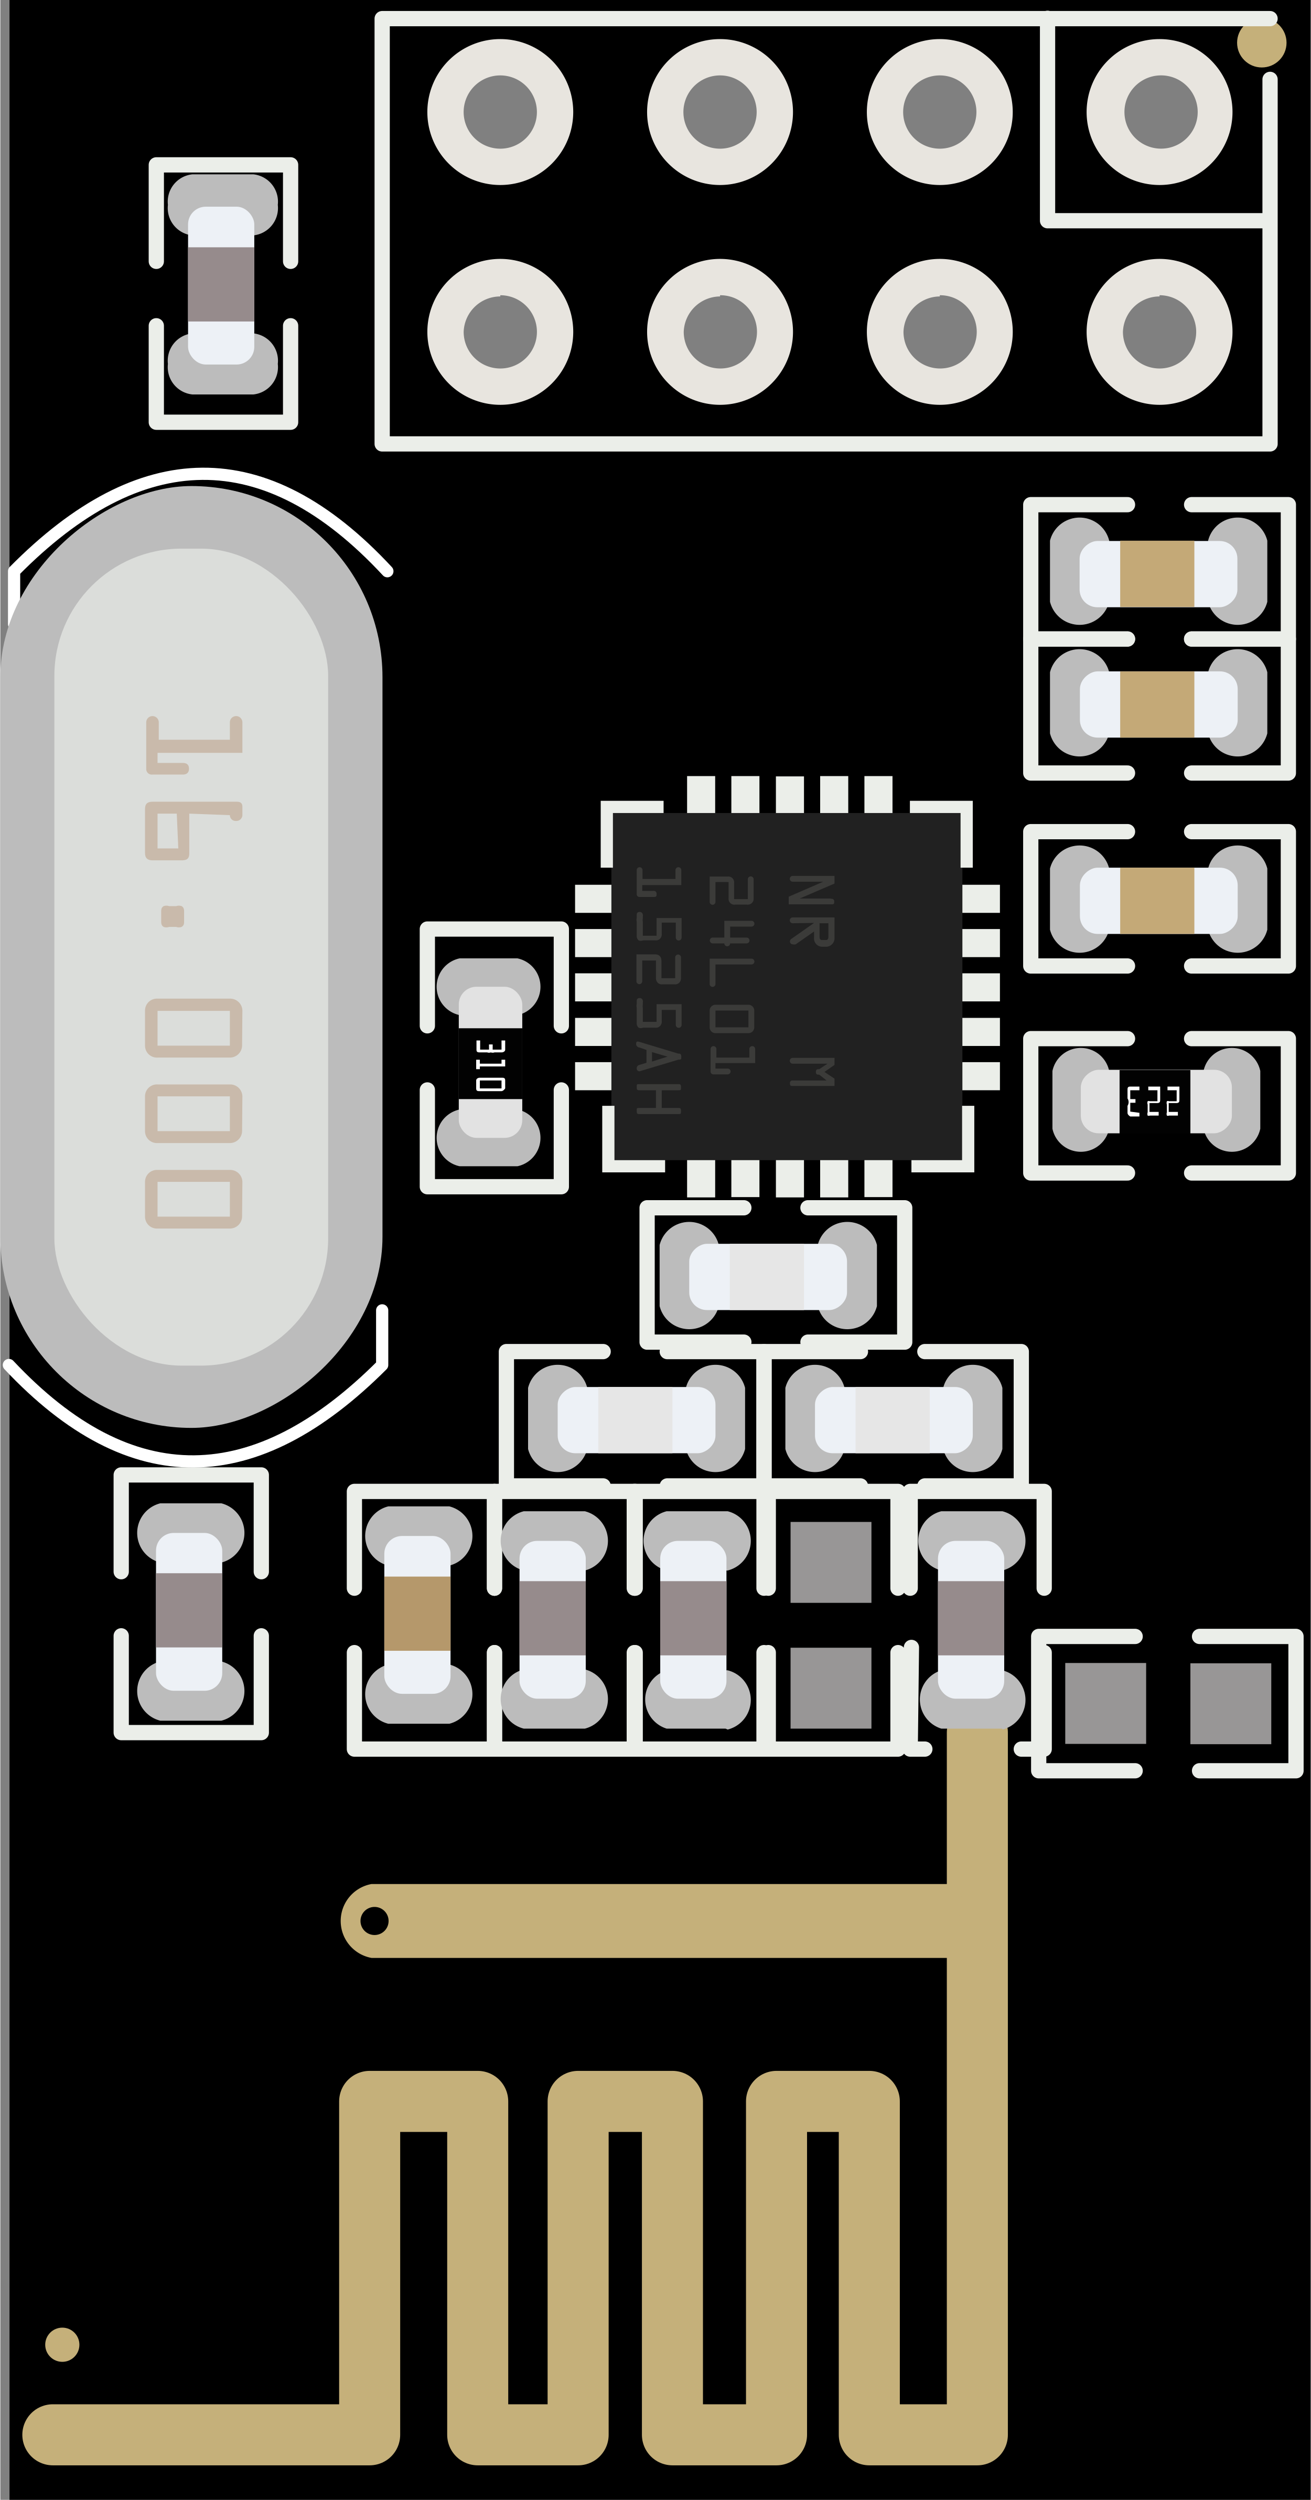 <?xml version="1.0" ?><svg height="28.88mm" viewBox="0 0 42.93 81.88" width="15.15mm" xmlns="http://www.w3.org/2000/svg">
  <rect x="0" y="0" width="42.93" height="81.88" fill="#808080" stroke="none"/>
  <title>NRF24L01 - 2.4G Wireless Transceiver Module</title>
  <g id="BACKGUND">
    <path d="M43.1,82.17V.29H.47V82.17Zm-5-69.5a1.51,1.51,0,1,1,1.51-1.51A1.51,1.51,0,0,1,38.15,12.67ZM38.1,2.45A1.51,1.51,0,1,1,36.59,4,1.51,1.51,0,0,1,38.1,2.45ZM31,12.67a1.51,1.51,0,1,1,1.51-1.51A1.51,1.51,0,0,1,31,12.67ZM30.9,2.45A1.51,1.51,0,1,1,29.39,4,1.51,1.51,0,0,1,30.9,2.45Zm-7.15,0A1.51,1.51,0,1,1,22.24,4,1.51,1.51,0,0,1,23.75,2.45Zm0,7.2a1.51,1.51,0,1,1-1.51,1.51A1.51,1.51,0,0,1,23.75,9.65Zm-7.2-7.2A1.51,1.51,0,1,1,15,4,1.51,1.51,0,0,1,16.55,2.45Zm0,7.2A1.51,1.51,0,1,1,15,11.16,1.51,1.51,0,0,1,16.55,9.65Z" transform="translate(-0.17 -0.29)"/>
  </g>
  <g data-name="BLACK SQUARE" id="BLACK_SQUARE">
    <path d="M.62,20.73V19c4.14-4.19,8.22-4.32,12.23,0" style="fill: none;stroke: #fff;stroke-linecap: round;stroke-linejoin: round;stroke-width: 0.4px" transform="translate(-0.17 -0.29)"/>
    <g>
      <rect height="0.92" style="fill: #ebeee9" transform="translate(39.3 70.79) rotate(180)" width="1.48" x="18.99" y="35.08"/>
      <rect height="0.92" style="fill: #ebeee9" transform="translate(39.3 67.89) rotate(180)" width="1.48" x="18.99" y="33.63"/>
      <rect height="0.92" style="fill: #ebeee9" transform="translate(39.3 64.98) rotate(180)" width="1.48" x="18.99" y="32.18"/>
      <rect height="0.92" style="fill: #ebeee9" transform="translate(39.3 62.07) rotate(180)" width="1.48" x="18.99" y="30.72"/>
      <rect height="0.92" style="fill: #ebeee9" transform="translate(39.3 59.17) rotate(180)" width="1.48" x="18.99" y="29.27"/>
    </g>
    <g>
      <rect height="0.92" style="fill: #ebeee9" transform="translate(55.23 -2.78) rotate(90)" width="1.48" x="28.2" y="26"/>
      <rect height="0.92" style="fill: #ebeee9" transform="translate(53.78 -1.33) rotate(90)" width="1.48" x="26.75" y="26"/>
      <rect height="0.92" style="fill: #ebeee9" transform="translate(52.33 0.13) rotate(90)" width="1.48" x="25.3" y="26"/>
      <rect height="0.92" style="fill: #ebeee9" transform="translate(50.87 1.58) rotate(90)" width="1.48" x="23.84" y="26"/>
      <rect height="0.92" style="fill: #ebeee9" transform="translate(49.42 3.03) rotate(90)" width="1.48" x="22.39" y="26"/>
    </g>
    <g>
      <rect height="0.92" style="fill: #ebeee9" transform="translate(67.54 9.53) rotate(90)" width="1.48" x="28.2" y="38.31"/>
      <rect height="0.92" style="fill: #ebeee9" transform="translate(66.09 10.99) rotate(90)" width="1.48" x="26.75" y="38.31"/>
      <rect height="0.92" style="fill: #ebeee9" transform="translate(64.64 12.44) rotate(90)" width="1.48" x="25.3" y="38.31"/>
      <rect height="0.92" style="fill: #ebeee9" transform="translate(63.18 13.89) rotate(90)" width="1.48" x="23.84" y="38.31"/>
      <rect height="0.92" style="fill: #ebeee9" transform="translate(61.73 15.35) rotate(90)" width="1.48" x="22.39" y="38.31"/>
    </g>
    <g>
      <rect height="0.92" style="fill: #ebeee9" transform="translate(64.18 70.79) rotate(180)" width="1.48" x="31.43" y="35.08"/>
      <rect height="0.92" style="fill: #ebeee9" transform="translate(64.18 67.89) rotate(180)" width="1.48" x="31.43" y="33.63"/>
      <rect height="0.92" style="fill: #ebeee9" transform="translate(64.18 64.98) rotate(180)" width="1.48" x="31.43" y="32.18"/>
      <rect height="0.92" style="fill: #ebeee9" transform="translate(64.18 62.07) rotate(180)" width="1.48" x="31.43" y="30.72"/>
      <rect height="0.92" style="fill: #ebeee9" transform="translate(64.18 59.17) rotate(180)" width="1.48" x="31.43" y="29.27"/>
    </g>
    <rect height="11.37" style="fill: #212121" transform="translate(51.7 64.92) rotate(180)" width="11.5" x="20.18" y="26.92"/>
    <g>
      <g>
        <polyline points="29.85 38.2 31.71 38.2 31.71 36.22" style="fill: none;stroke: #ebeee9;stroke-miterlimit: 10;stroke-width: 0.4px"/>
        <polyline points="21.78 38.2 19.92 38.2 19.92 36.22" style="fill: none;stroke: #ebeee9;stroke-miterlimit: 10;stroke-width: 0.4px"/>
      </g>
      <g>
        <polyline points="21.73 26.43 19.87 26.43 19.87 28.42" style="fill: none;stroke: #ebeee9;stroke-miterlimit: 10;stroke-width: 0.4px"/>
        <polyline points="29.8 26.43 31.66 26.43 31.66 28.42" style="fill: none;stroke: #ebeee9;stroke-miterlimit: 10;stroke-width: 0.4px"/>
      </g>
    </g>
    <g>
      <rect height="12.52" rx="6.26" ry="6.26" style="fill: #bcbcbc" transform="translate(37.9 24.92) rotate(90)" width="30.85" x="-9" y="25.38"/>
      <g id="DETAILS">
        <rect height="26.76" rx="4.17" ry="4.17" style="fill: #dbddda" width="8.97" x="1.77" y="17.97"/>
      </g>
    </g>
  </g>
  <g data-name="LINES AROUND" id="LINES_AROUND">
    <circle cx="41.33" cy="1.4" r="0.81" style="fill: #c5b07a"/>
    <path d="M41.77,2.89V14.83H12.68V.9H41.77" style="fill: none;stroke: #ebeee9;stroke-linecap: round;stroke-linejoin: round;stroke-width: 0.5px" transform="translate(-0.17 -0.29)"/>
    <polyline points="41.45 7.23 34.31 7.23 34.31 0.6" style="fill: none;stroke: #ebeee9;stroke-linecap: round;stroke-linejoin: round;stroke-width: 0.5px"/>
    <g>
      <polyline points="9.51 10.67 9.51 13.83 5.11 13.83 5.11 10.67" style="fill: none;stroke: #ebeee9;stroke-linecap: round;stroke-linejoin: round;stroke-width: 0.5px"/>
      <polyline points="5.11 8.56 5.11 5.4 9.51 5.4 9.51 8.56" style="fill: none;stroke: #ebeee9;stroke-linecap: round;stroke-linejoin: round;stroke-width: 0.5px"/>
    </g>
    <g>
      <polyline points="18.38 35.7 18.38 38.87 13.99 38.87 13.99 35.7" style="fill: none;stroke: #ebeee9;stroke-linecap: round;stroke-linejoin: round;stroke-width: 0.5px"/>
      <polyline points="13.99 33.6 13.99 30.43 18.38 30.43 18.38 33.6" style="fill: none;stroke: #ebeee9;stroke-linecap: round;stroke-linejoin: round;stroke-width: 0.5px"/>
    </g>
    <g>
      <polyline points="34.2 54.13 34.2 57.29 33.45 57.29" style="fill: none;stroke: #ebeee9;stroke-linecap: round;stroke-linejoin: round;stroke-width: 0.5px"/>
      <polyline points="29.81 52.02 29.81 48.85 34.2 48.85 34.2 52.02" style="fill: none;stroke: #ebeee9;stroke-linecap: round;stroke-linejoin: round;stroke-width: 0.5px"/>
    </g>
    <g>
      <polyline points="29.41 54.13 29.41 57.29 25.02 57.29 25.02 54.13" style="fill: none;stroke: #ebeee9;stroke-linecap: round;stroke-linejoin: round;stroke-width: 0.5px"/>
      <polyline points="25.02 52.02 25.02 48.85 29.41 48.85 29.41 52.02" style="fill: none;stroke: #ebeee9;stroke-linecap: round;stroke-linejoin: round;stroke-width: 0.5px"/>
    </g>
    <g>
      <polyline points="25.16 54.13 25.16 57.29 20.77 57.29 20.77 54.13" style="fill: none;stroke: #ebeee9;stroke-linecap: round;stroke-linejoin: round;stroke-width: 0.5px"/>
      <polyline points="20.77 52.02 20.77 48.85 25.16 48.85 25.16 52.02" style="fill: none;stroke: #ebeee9;stroke-linecap: round;stroke-linejoin: round;stroke-width: 0.5px"/>
    </g>
    <g>
      <polyline points="16.19 54.13 16.19 57.29 11.6 57.29 11.6 54.13" style="fill: none;stroke: #ebeee9;stroke-linecap: round;stroke-linejoin: round;stroke-width: 0.5px"/>
      <polyline points="11.6 52.02 11.6 48.85 16.19 48.85 16.19 52.02" style="fill: none;stroke: #ebeee9;stroke-linecap: round;stroke-linejoin: round;stroke-width: 0.5px"/>
    </g>
    <g>
      <polyline points="8.55 53.58 8.55 56.75 3.96 56.75 3.96 53.58" style="fill: none;stroke: #ebeee9;stroke-linecap: round;stroke-linejoin: round;stroke-width: 0.5px"/>
      <polyline points="3.96 51.48 3.96 48.31 8.55 48.31 8.55 51.48" style="fill: none;stroke: #ebeee9;stroke-linecap: round;stroke-linejoin: round;stroke-width: 0.5px"/>
    </g>
    <g>
      <polyline points="20.8 54.13 20.8 57.29 16.19 57.29 16.19 54.13" style="fill: none;stroke: #ebeee9;stroke-linecap: round;stroke-linejoin: round;stroke-width: 0.5px"/>
      <polyline points="16.19 52.02 16.19 48.85 20.8 48.85 20.8 52.02" style="fill: none;stroke: #ebeee9;stroke-linecap: round;stroke-linejoin: round;stroke-width: 0.5px"/>
    </g>
    <g>
      <polyline points="39.03 20.93 42.2 20.93 42.2 25.32 39.03 25.32" style="fill: none;stroke: #ebeee9;stroke-linecap: round;stroke-linejoin: round;stroke-width: 0.5px"/>
      <polyline points="36.93 25.32 33.76 25.32 33.76 20.93 36.93 20.93" style="fill: none;stroke: #ebeee9;stroke-linecap: round;stroke-linejoin: round;stroke-width: 0.5px"/>
    </g>
    <g>
      <polyline points="39.03 16.53 42.2 16.53 42.2 20.93 39.03 20.93" style="fill: none;stroke: #ebeee9;stroke-linecap: round;stroke-linejoin: round;stroke-width: 0.5px"/>
      <polyline points="36.93 20.93 33.76 20.93 33.76 16.53 36.93 16.53" style="fill: none;stroke: #ebeee9;stroke-linecap: round;stroke-linejoin: round;stroke-width: 0.5px"/>
    </g>
    <g>
      <polyline points="39.03 27.24 42.2 27.24 42.2 31.64 39.03 31.64" style="fill: none;stroke: #ebeee9;stroke-linecap: round;stroke-linejoin: round;stroke-width: 0.5px"/>
      <polyline points="36.93 31.64 33.76 31.64 33.76 27.24 36.93 27.24" style="fill: none;stroke: #ebeee9;stroke-linecap: round;stroke-linejoin: round;stroke-width: 0.5px"/>
    </g>
    <g>
      <polyline points="39.03 34.02 42.2 34.02 42.2 38.42 39.03 38.42" style="fill: none;stroke: #ebeee9;stroke-linecap: round;stroke-linejoin: round;stroke-width: 0.5px"/>
      <polyline points="36.93 38.42 33.76 38.42 33.76 34.02 36.93 34.02" style="fill: none;stroke: #ebeee9;stroke-linecap: round;stroke-linejoin: round;stroke-width: 0.5px"/>
    </g>
    <g>
      <polyline points="26.46 39.56 29.63 39.56 29.63 43.96 26.46 43.96" style="fill: none;stroke: #ebeee9;stroke-linecap: round;stroke-linejoin: round;stroke-width: 0.5px"/>
      <polyline points="24.36 43.96 21.19 43.96 21.19 39.56 24.36 39.56" style="fill: none;stroke: #ebeee9;stroke-linecap: round;stroke-linejoin: round;stroke-width: 0.5px"/>
    </g>
    <g>
      <polyline points="30.29 44.27 33.45 44.27 33.45 48.67 30.29 48.67" style="fill: none;stroke: #ebeee9;stroke-linecap: round;stroke-linejoin: round;stroke-width: 0.5px"/>
      <polyline points="28.18 48.67 25.02 48.67 25.02 44.27 28.18 44.27" style="fill: none;stroke: #ebeee9;stroke-linecap: round;stroke-linejoin: round;stroke-width: 0.5px"/>
    </g>
    <g>
      <polyline points="39.29 53.6 42.45 53.6 42.45 58 39.29 58" style="fill: none;stroke: #ebeee9;stroke-linecap: round;stroke-linejoin: round;stroke-width: 0.5px"/>
      <polyline points="37.18 58 34.02 58 34.02 53.6 37.18 53.6" style="fill: none;stroke: #ebeee9;stroke-linecap: round;stroke-linejoin: round;stroke-width: 0.5px"/>
    </g>
    <g>
      <polyline points="21.85 44.27 25.02 44.27 25.02 48.67 21.85 48.67" style="fill: none;stroke: #ebeee9;stroke-linecap: round;stroke-linejoin: round;stroke-width: 0.5px"/>
      <polyline points="19.75 48.67 16.58 48.67 16.58 44.27 19.75 44.27" style="fill: none;stroke: #ebeee9;stroke-linecap: round;stroke-linejoin: round;stroke-width: 0.5px"/>
    </g>
    <polyline points="30.29 57.29 29.81 57.29 29.85 53.96" style="fill: none;stroke: #ebeee9;stroke-linecap: round;stroke-linejoin: round;stroke-width: 0.5px"/>
    <g>
      <polyline points="1.72 79.75 12.1 79.75 12.1 68.83 15.64 68.83 15.64 79.75 18.93 79.75 18.93 68.83 22.02 68.83 22.02 79.75 25.43 79.75 25.43 68.83 28.47 68.83 28.47 79.75 32.01 79.75 32.01 63.46 32.01 63.25 32.01 56.75" style="fill: none;stroke: #c5b07a;stroke-linecap: round;stroke-linejoin: round;stroke-width: 2px"/>
      <path d="M12.33,64.42H31.45L31.7,62H12.33A1.23,1.23,0,0,0,12.33,64.42Zm.1-1.67a.46.46,0,1,1-.46.46A.46.46,0,0,1,12.43,62.75Z" style="fill: #c5b07a" transform="translate(-0.17 -0.29)"/>
    </g>
    <circle cx="2.03" cy="76.8" r="0.56" style="fill: #c5b07a"/>
    <g>
      <g>
        <path d="M14.88,51.57h-2a1,1,0,0,1,0-1.94h2a1,1,0,0,1,0,1.94Z" style="fill: #bcbcbc" transform="translate(-0.17 -0.29)"/>
        <path d="M14.88,56.75h-2a1,1,0,0,1,0-1.94h2a1,1,0,0,1,0,1.94Z" style="fill: #bcbcbc" transform="translate(-0.17 -0.29)"/>
        <rect height="5.17" rx="0.58" ry="0.58" style="fill: #edf1f6" width="2.17" x="12.58" y="50.31"/>
      </g>
      <rect height="2.43" style="fill: #b5986b" width="2.17" x="12.58" y="51.64"/>
    </g>
    <g>
      <g>
        <path d="M19.32,51.73h-2a1,1,0,0,1,0-1.94h2a1,1,0,0,1,0,1.94Z" style="fill: #bcbcbc" transform="translate(-0.17 -0.29)"/>
        <path d="M19.32,56.91h-2a1,1,0,0,1,0-1.94h2a1,1,0,0,1,0,1.94Z" style="fill: #bcbcbc" transform="translate(-0.17 -0.29)"/>
        <rect height="5.17" rx="0.58" ry="0.58" style="fill: #edf1f6" width="2.17" x="17.01" y="50.47"/>
      </g>
      <rect height="2.43" style="fill: #968b8c" width="2.17" x="17.01" y="51.79"/>
    </g>
    <g>
      <g>
        <path d="M7.41,51.47h-2a1,1,0,0,1,0-1.94h2a1,1,0,0,1,0,1.94Z" style="fill: #bcbcbc" transform="translate(-0.17 -0.29)"/>
        <path d="M7.41,56.65h-2a1,1,0,0,1,0-1.94h2a1,1,0,0,1,0,1.94Z" style="fill: #bcbcbc" transform="translate(-0.17 -0.29)"/>
        <rect height="5.17" rx="0.58" ry="0.58" style="fill: #edf1f6" width="2.17" x="5.1" y="50.21"/>
      </g>
      <rect height="2.43" style="fill: #968b8c" width="2.17" x="5.1" y="51.53"/>
    </g>
    <g>
      <g>
        <path d="M8.46,8h-2a.9.9,0,0,1-.8-1,.9.9,0,0,1,.8-1h2a.9.9,0,0,1,.8,1A.9.9,0,0,1,8.46,8Z" style="fill: #bcbcbc" transform="translate(-0.17 -0.29)"/>
        <path d="M8.46,13.21h-2a.9.9,0,0,1-.8-1,.9.9,0,0,1,.8-1h2a.9.9,0,0,1,.8,1A.9.9,0,0,1,8.46,13.21Z" style="fill: #bcbcbc" transform="translate(-0.17 -0.29)"/>
        <rect height="5.17" rx="0.58" ry="0.58" style="fill: #edf1f6" width="2.17" x="6.15" y="6.77"/>
      </g>
      <rect height="2.43" style="fill: #968b8c" width="2.17" x="6.15" y="8.1"/>
    </g>
    <g>
      <g>
        <path d="M23.93,51.73H22a1,1,0,0,1,0-1.94h2a1,1,0,0,1,0,1.94Z" style="fill: #bcbcbc" transform="translate(-0.17 -0.29)"/>
        <path d="M23.93,56.91H22A1,1,0,0,1,22,55h2a1,1,0,0,1,0,1.94Z" style="fill: #bcbcbc" transform="translate(-0.17 -0.29)"/>
        <rect height="5.17" rx="0.58" ry="0.58" style="fill: #edf1f6" width="2.17" x="21.62" y="50.47"/>
      </g>
      <rect height="2.43" style="fill: #968b8c" width="2.17" x="21.62" y="51.79"/>
    </g>
    <g>
      <g>
        <path d="M33,51.73H31a1,1,0,0,1,0-1.94h2a1,1,0,0,1,0,1.94Z" style="fill: #bcbcbc" transform="translate(-0.17 -0.29)"/>
        <path d="M33,56.91H31A1,1,0,0,1,31,55h2a1,1,0,0,1,0,1.94Z" style="fill: #bcbcbc" transform="translate(-0.17 -0.29)"/>
        <rect height="5.17" rx="0.58" ry="0.58" style="fill: #edf1f6" width="2.17" x="30.72" y="50.47"/>
      </g>
      <rect height="2.43" style="fill: #968b8c" width="2.17" x="30.72" y="51.79"/>
    </g>
    <g>
      <g>
        <path d="M27.83,45.75v2a1,1,0,0,1-1.94,0v-2a1,1,0,0,1,1.94,0Z" style="fill: #bcbcbc" transform="translate(-0.17 -0.29)"/>
        <path d="M33,45.75v2a1,1,0,0,1-1.94,0v-2a1,1,0,0,1,1.94,0Z" style="fill: #bcbcbc" transform="translate(-0.17 -0.29)"/>
        <rect height="5.17" rx="0.58" ry="0.58" style="fill: #edf1f6" transform="translate(-17.53 75.96) rotate(-90)" width="2.17" x="28.36" y="44.22"/>
      </g>
      <rect height="2.43" style="fill: #e6e6e6" transform="translate(-17.58 75.91) rotate(-90)" width="2.17" x="28.31" y="45.6"/>
    </g>
    <g>
      <g>
        <path d="M19.4,45.75v2a1,1,0,0,1-1.94,0v-2a1,1,0,0,1,1.94,0Z" style="fill: #bcbcbc" transform="translate(-0.17 -0.29)"/>
        <path d="M24.57,45.75v2a1,1,0,0,1-1.94,0v-2a1,1,0,0,1,1.94,0Z" style="fill: #bcbcbc" transform="translate(-0.17 -0.29)"/>
        <rect height="5.17" rx="0.58" ry="0.58" style="fill: #edf1f6" transform="translate(-25.96 67.53) rotate(-90)" width="2.17" x="19.93" y="44.22"/>
      </g>
      <rect height="2.43" style="fill: #e6e6e6" transform="translate(-26.01 67.48) rotate(-90)" width="2.17" x="19.88" y="45.6"/>
    </g>
    <g>
      <g>
        <path d="M23.71,41.07v2a1,1,0,0,1-1.94,0v-2a1,1,0,0,1,1.94,0Z" style="fill: #bcbcbc" transform="translate(-0.17 -0.29)"/>
        <path d="M28.89,41.07v2a1,1,0,0,1-1.94,0v-2a1,1,0,0,1,1.94,0Z" style="fill: #bcbcbc" transform="translate(-0.17 -0.29)"/>
        <rect height="5.17" rx="0.58" ry="0.58" style="fill: #edf1f6" transform="translate(-16.96 67.15) rotate(-90)" width="2.17" x="24.24" y="39.53"/>
      </g>
      <rect height="2.43" style="fill: #e6e6e6" transform="translate(-17.01 67.1) rotate(-90)" width="2.17" x="24.19" y="40.91"/>
    </g>
    <g>
      <g>
        <path d="M36.5,28.74v2a1,1,0,0,1-1.94,0v-2a1,1,0,0,1,1.94,0Z" style="fill: #bcbcbc" transform="translate(-0.17 -0.29)"/>
        <path d="M41.68,28.74v2a1,1,0,0,1-1.94,0v-2a1,1,0,0,1,1.94,0Z" style="fill: #bcbcbc" transform="translate(-0.17 -0.29)"/>
        <rect height="5.17" rx="0.58" ry="0.58" style="fill: #edf1f6" transform="translate(8.16 67.62) rotate(-90)" width="2.17" x="37.03" y="27.21"/>
      </g>
      <rect height="2.43" style="fill: #c4a977" transform="translate(8.11 67.57) rotate(-90)" width="2.17" x="36.98" y="28.58"/>
    </g>
    <g>
      <g>
        <path d="M36.5,22.31v2a1,1,0,0,1-1.94,0v-2a1,1,0,0,1,1.94,0Z" style="fill: #bcbcbc" transform="translate(-0.17 -0.29)"/>
        <path d="M41.68,22.31v2a1,1,0,0,1-1.94,0v-2a1,1,0,0,1,1.94,0Z" style="fill: #bcbcbc" transform="translate(-0.17 -0.29)"/>
        <rect height="5.17" rx="0.58" ry="0.58" style="fill: #edf1f6" transform="translate(14.59 61.19) rotate(-90)" width="2.17" x="37.03" y="20.78"/>
      </g>
      <rect height="2.43" style="fill: #c4a977" transform="translate(14.54 61.14) rotate(-90)" width="2.17" x="36.98" y="22.15"/>
    </g>
    <g>
      <g>
        <path d="M36.5,18v2a1,1,0,0,1-1.94,0V18a1,1,0,0,1,1.94,0Z" style="fill: #bcbcbc" transform="translate(-0.17 -0.29)"/>
        <path d="M41.68,18v2a1,1,0,0,1-1.94,0V18a1,1,0,0,1,1.94,0Z" style="fill: #bcbcbc" transform="translate(-0.17 -0.29)"/>
        <rect height="5.17" rx="0.58" ry="0.58" style="fill: #edf1f6" transform="translate(18.86 56.92) rotate(-90)" width="2.17" x="37.03" y="16.5"/>
      </g>
      <rect height="2.43" style="fill: #c4a977" transform="translate(18.81 56.86) rotate(-90)" width="2.17" x="36.98" y="17.88"/>
    </g>
    <g>
      <g>
        <path d="M36.5,35.37v1.89a.95.95,0,0,1-1.86,0V35.37a.95.95,0,0,1,1.86,0Z" style="fill: #bcbcbc" transform="translate(-0.17 -0.29)"/>
        <path d="M41.45,35.37v1.89a.95.95,0,0,1-1.86,0V35.37a.95.95,0,0,1,1.86,0Z" style="fill: #bcbcbc" transform="translate(-0.17 -0.29)"/>
        <rect height="4.95" rx="0.58" ry="0.58" style="fill: #e2e2e2" transform="translate(1.5 74.13) rotate(-90)" width="2.08" x="37.01" y="33.9"/>
      </g>
      <rect height="2.32" style="fill: #020202" transform="translate(1.45 74.09) rotate(-90)" width="2.08" x="36.96" y="35.22"/>
    </g>
    <g>
      <g>
        <path d="M15.22,36.63h1.89a.95.95,0,0,1,0,1.86H15.22a.95.95,0,0,1,0-1.86Z" style="fill: #bcbcbc" transform="translate(-0.17 -0.29)"/>
        <path d="M15.22,31.68h1.89a.95.95,0,0,1,0,1.86H15.22a.95.95,0,0,1,0-1.86Z" style="fill: #bcbcbc" transform="translate(-0.17 -0.29)"/>
        <rect height="4.95" rx="0.58" ry="0.58" style="fill: #e2e2e2" transform="translate(32.29 69.88) rotate(180)" width="2.08" x="15.19" y="32.61"/>
      </g>
      <rect height="2.32" style="fill: #020202" transform="translate(32.29 69.97) rotate(180)" width="2.08" x="15.19" y="33.97"/>
    </g>
    <rect height="2.65" style="fill: #989696" transform="translate(54.59 110.87) rotate(180)" width="2.65" x="26.05" y="54.25"/>
    <rect height="2.65" style="fill: #989696" transform="translate(54.59 102.65) rotate(180)" width="2.65" x="26.05" y="50.15"/>
    <rect height="2.65" style="fill: #989696" transform="translate(96.41 15.32) rotate(90)" width="2.65" x="39.16" y="54.77"/>
    <rect height="2.65" style="fill: #989696" transform="translate(92.31 19.42) rotate(90)" width="2.65" x="35.05" y="54.77"/>
    <path d="M12.68,43.21V45C8.54,49.14,4.47,49.28.45,45" style="fill: none;stroke: #fff;stroke-linecap: round;stroke-linejoin: round;stroke-width: 0.4px" transform="translate(-0.17 -0.29)"/>
  </g>
  <g id="TEXT">
    <g>
      <path d="M27.4,29.73a.08.08,0,0,1,.09.09c0,.07,0,.09-.09.09H26v-.25l1.13-.49h-1a.09.09,0,0,1,0-.19H27.5v.25l-1.14.49h1Z" style="fill: #3b3b39" transform="translate(-0.17 -0.29)"/>
      <path d="M26.13,30.53a.09.09,0,0,1,0-.19H27.5V31a.28.28,0,0,1-.27.3H27.1a.27.27,0,0,1-.27-.3V30.8l-.6.42a.19.19,0,0,1-.1,0,.09.09,0,0,1-.09-.1.1.1,0,0,1,.05-.08l.74-.52v0Zm.88,0v.42c0,.05,0,.13.08.13h.13c.08,0,.08-.08.08-.13v-.42Z" style="fill: #3b3b39" transform="translate(-0.17 -0.29)"/>
    </g>
    <path d="M27.5,35.62v.24H26.13c-.06,0-.09,0-.09-.09a.08.08,0,0,1,.09-.09h1.11L27,35.49h0c-.06,0-.11,0-.11-.09s.05-.09.11-.09h0l.27-.18H26.13a.09.09,0,0,1,0-.19H27.5v.23l-.33.23Z" style="fill: #3b3b39" transform="translate(-0.17 -0.29)"/>
    <g>
      <path d="M23.6,29.18v.65a.09.09,0,1,1-.19,0V29H24a.19.19,0,0,1,.21.21v.53h.45v-.65a.09.09,0,1,1,.19,0v.62a.19.19,0,0,1-.05.15.2.2,0,0,1-.17.06h-.38a.19.19,0,0,1-.22-.21v-.53Z" style="fill: #3b3b39" transform="translate(-0.17 -0.29)"/>
      <path d="M24.08,31h.54a.09.09,0,0,1,0,.19h-.54a.09.09,0,1,1-.19,0h-.38a.09.09,0,0,1,0-.19h.38v-.55h.89a.09.09,0,1,1,0,.19h-.7Z" style="fill: #3b3b39" transform="translate(-0.17 -0.29)"/>
      <path d="M23.6,32.52a.09.09,0,1,1-.19,0v-.83h1.37a.09.09,0,0,1,0,.19H23.6Z" style="fill: #3b3b39" transform="translate(-0.17 -0.29)"/>
    </g>
    <g>
      <path d="M24.87,33.94a.19.19,0,0,1-.19.19H23.6a.19.19,0,0,1-.19-.19v-.55a.19.19,0,0,1,.19-.19h1.08a.19.19,0,0,1,.19.19Zm-1.27,0h1.08v-.55H23.6Z" style="fill: #3b3b39" transform="translate(-0.17 -0.29)"/>
      <path d="M23.6,35.29H24a.09.09,0,1,1,0,.19h-.47a.09.09,0,0,1-.09-.09v-.74a.09.09,0,0,1,.19,0v.28h1.08v-.28a.09.09,0,0,1,.19,0v.46H23.6Z" style="fill: #3b3b39" transform="translate(-0.17 -0.29)"/>
    </g>
    <g>
      <path d="M21.2,29.47h.38a.09.09,0,0,1,.09.1c0,.07,0,.1-.09.1h-.47a.09.09,0,0,1-.09-.1v-.78a.09.09,0,1,1,.19,0v.29h1.08v-.29a.09.09,0,1,1,.19,0v.49H21.2Z" style="fill: #3b3b39" transform="translate(-0.17 -0.29)"/>
      <path d="M21.84,30.51v.36a.21.21,0,0,1-.05.16.18.18,0,0,1-.16.06h-.4a.19.19,0,0,1-.15,0,.2.2,0,0,1-.06-.17v-.44a.29.29,0,0,1,0-.13l0-.08c0-.05,0-.11.11-.11a.1.1,0,0,1,.09.09.16.16,0,0,1,0,.06l0,.06a.33.33,0,0,0,0,.11v.46h.45v-.58h.82V31a.09.09,0,1,1-.19,0v-.49Z" style="fill: #3b3b39" transform="translate(-0.17 -0.29)"/>
      <path d="M21.2,31.75v.68a.09.09,0,1,1-.19,0v-.88h.61c.14,0,.21.08.21.22v.56h.45v-.68a.09.09,0,1,1,.19,0v.66a.21.21,0,0,1-.05.16.19.19,0,0,1-.17.06h-.38a.19.19,0,0,1-.17-.06.22.22,0,0,1-.05-.16v-.56Z" style="fill: #3b3b39" transform="translate(-0.17 -0.29)"/>
      <path d="M21.84,33.37v.36a.21.21,0,0,1-.05.16.18.18,0,0,1-.16.06h-.4a.19.19,0,0,1-.15,0,.2.2,0,0,1-.06-.17V33.3a.29.29,0,0,1,0-.13l0-.08c0-.05,0-.11.11-.11a.1.1,0,0,1,.09.09.16.16,0,0,1,0,.06l0,.06a.33.33,0,0,0,0,.11v.46h.45v-.58h.82v.68a.09.09,0,1,1-.19,0v-.49Z" style="fill: #3b3b39" transform="translate(-0.17 -0.29)"/>
      <path d="M22.38,34.8c.05,0,.1,0,.1.1s0,.09-.1.1l-1.27.38s-.09,0-.09-.1a.11.11,0,0,1,.09-.11l.23-.07v-.42l-.23-.08A.12.12,0,0,1,21,34.5c0-.06,0-.11.09-.09Zm-.35.1h0l-.51-.15v.31Z" style="fill: #3b3b39" transform="translate(-0.17 -0.29)"/>
      <path d="M21.65,36h-.54c-.06,0-.09,0-.09-.1s0-.1.09-.1h1.27c.06,0,.09,0,.09.1s0,.1-.09.1h-.54v.58h.54c.06,0,.09,0,.09.1s0,.1-.09.1H21.11c-.06,0-.09,0-.09-.1s0-.1.09-.1h.54Z" style="fill: #3b3b39" transform="translate(-0.17 -0.29)"/>
    </g>
    <g>
      <g>
        <path d="M8.09,34.54a.4.4,0,0,1-.41.39H5.32a.39.39,0,0,1-.41-.39V33.4A.39.39,0,0,1,5.32,33H7.69a.4.4,0,0,1,.41.39Zm-2.77,0H7.69V33.4H5.32Z" style="fill: #c9baab" transform="translate(-0.17 -0.29)"/>
        <path d="M8.09,37.34a.4.4,0,0,1-.41.39H5.32a.39.39,0,0,1-.41-.39V36.2a.39.39,0,0,1,.41-.39H7.69a.4.4,0,0,1,.41.39Zm-2.77,0H7.69V36.2H5.32Z" style="fill: #c9baab" transform="translate(-0.17 -0.29)"/>
        <path d="M8.09,40.14a.4.4,0,0,1-.41.39H5.32a.39.39,0,0,1-.41-.39V39a.39.39,0,0,1,.41-.39H7.69a.4.4,0,0,1,.41.39Zm-2.77,0H7.69V39H5.32Z" style="fill: #c9baab" transform="translate(-0.17 -0.29)"/>
      </g>
      <g>
        <path d="M5.32,25.28h.83c.12,0,.2.05.2.19s-.09.19-.2.19h-1a.18.18,0,0,1-.2-.19V23.95a.2.2,0,0,1,.41,0v.57H7.69v-.57a.2.2,0,0,1,.41,0v1H5.32Z" style="fill: #c9baab" transform="translate(-0.17 -0.29)"/>
        <path d="M6.36,26.94v1.3c0,.19-.09.23-.27.23H5.17c-.19,0-.26-.08-.26-.25V26.8c0-.18.07-.25.26-.25H7.89c.09,0,.21,0,.21.17V27a.2.2,0,0,1-.21.18.19.19,0,0,1-.2-.19Zm-.41,0H5.32v1.14H6Z" style="fill: #c9baab" transform="translate(-0.17 -0.29)"/>
        <path d="M5.44,30.17c0-.09,0-.15.08-.2a.27.27,0,0,1,.18,0h.23a.27.27,0,0,1,.18,0c.08.05.08.12.08.2v.28c0,.09,0,.15-.08.2a.27.27,0,0,1-.18,0H5.7a.27.27,0,0,1-.18,0c-.08-.05-.08-.12-.08-.2Z" style="fill: #c9baab" transform="translate(-0.17 -0.29)"/>
      </g>
    </g>
    <g>
      <path d="M38.71,36h-.3s0,0,0-.06,0-.06,0-.06h.39v.4c0,.09,0,.14-.1.14h-.25v.29h.3s0,0,0,.06,0,.06,0,.06h-.29a.08.08,0,0,1-.07,0,.16.16,0,0,1,0-.11v-.25a.16.16,0,0,1,0-.11.08.08,0,0,1,.07,0h.25Z" style="fill: #fff" transform="translate(-0.17 -0.29)"/>
      <path d="M38.08,36h-.3s0,0,0-.06,0-.06,0-.06h.39v.4c0,.09,0,.14-.1.14h-.25v.29h.3s0,0,0,.06,0,.06,0,.06h-.29a.08.08,0,0,1-.07,0,.16.16,0,0,1,0-.11v-.25a.16.16,0,0,1,0-.11.08.08,0,0,1,.07,0h.25Z" style="fill: #fff" transform="translate(-0.17 -0.29)"/>
      <path d="M37.49,36.74s0,0,0,.06,0,.06,0,.06h-.3s-.09-.05-.09-.12v-.23a.22.22,0,0,0,0-.24V36c0-.07,0-.12.09-.12h.3s0,0,0,.06,0,.06,0,.06h-.3v.2c0,.07,0,.09,0,.09h.17s0,0,0,.06,0,.06,0,.06h-.17s0,0,0,.09v.2Z" style="fill: #fff" transform="translate(-0.17 -0.29)"/>
    </g>
    <g>
      <path d="M16.59,34.37s0,0,.06,0,.06,0,.06,0v.3c0,.05-.05.09-.12.09h-.23a.17.17,0,0,1-.12,0,.17.17,0,0,1-.12,0h-.23c-.07,0-.12,0-.12-.09v-.3s0,0,.06,0,.06,0,.06,0v.3h.2c.07,0,.09,0,.09,0v-.17s0,0,.06,0,.06,0,.06,0v.17s0,0,.09,0h.2Z" style="fill: #fff" transform="translate(-0.17 -0.29)"/>
      <path d="M15.88,35.31h.25s.06,0,.06,0,0,0-.06,0h-.31s-.06,0-.06,0V35s0,0,.06,0,.06,0,.06,0v.13h.71V35s0,0,.06,0,.06,0,.06,0v.22h-.83Z" style="fill: #fff" transform="translate(-0.17 -0.29)"/>
      <path d="M16.71,35.94s-.06.09-.12.09h-.71c-.07,0-.12,0-.12-.09v-.26c0-.05.05-.09.12-.09h.71c.07,0,.12,0,.12.09Zm-.83,0h.71v-.26h-.71Z" style="fill: #fff" transform="translate(-0.17 -0.29)"/>
    </g>
  </g>
  <g id="Connectors">
    <path d="M38.15,13.55a2.39,2.39,0,1,0-2.39-2.39A2.39,2.39,0,0,0,38.15,13.55Zm0-3.59a1.2,1.2,0,1,1-1.2,1.2A1.2,1.2,0,0,1,38.15,10Z" data-name="8" id="_8" style="fill: #e8e5df" transform="translate(-0.17 -0.29)"/>
    <path d="M30.95,13.55a2.39,2.39,0,1,0-2.39-2.39A2.39,2.39,0,0,0,30.95,13.55Zm0-3.59a1.2,1.2,0,1,1-1.19,1.2A1.2,1.2,0,0,1,30.95,10Z" data-name="7" id="_7" style="fill: #e8e5df" transform="translate(-0.17 -0.29)"/>
    <path d="M23.75,13.55a2.39,2.39,0,1,0-2.39-2.39A2.39,2.39,0,0,0,23.75,13.55Zm0-3.59a1.2,1.2,0,1,1-1.19,1.2A1.2,1.2,0,0,1,23.75,10Z" data-name="6" id="_6" style="fill: #e8e5df" transform="translate(-0.17 -0.29)"/>
    <path d="M16.55,13.55a2.39,2.39,0,1,0-2.39-2.39A2.39,2.39,0,0,0,16.55,13.55Zm0-3.59a1.2,1.2,0,1,1-1.2,1.2A1.2,1.2,0,0,1,16.55,10Z" data-name="5" id="_5" style="fill: #e8e5df" transform="translate(-0.17 -0.29)"/>
    <path d="M38.15,6.35A2.39,2.39,0,1,0,35.76,4,2.39,2.39,0,0,0,38.15,6.35Zm0-3.59A1.2,1.2,0,1,1,37,4,1.2,1.2,0,0,1,38.15,2.76Z" data-name="4" id="_4" style="fill: #e8e5df" transform="translate(-0.17 -0.29)"/>
    <path d="M30.95,6.35A2.39,2.39,0,1,0,28.56,4,2.39,2.39,0,0,0,30.95,6.35Zm0-3.59A1.2,1.2,0,1,1,29.75,4,1.2,1.2,0,0,1,30.95,2.76Z" data-name="3" id="_3" style="fill: #e8e5df" transform="translate(-0.17 -0.29)"/>
    <path d="M23.75,6.35A2.39,2.39,0,1,0,21.36,4,2.39,2.39,0,0,0,23.75,6.35Zm0-3.59A1.2,1.2,0,1,1,22.55,4,1.2,1.2,0,0,1,23.75,2.76Z" data-name="2" id="_2" style="fill: #e8e5df" transform="translate(-0.17 -0.29)"/>
    <path d="M16.55,6.35A2.39,2.39,0,1,0,14.16,4,2.39,2.39,0,0,0,16.55,6.35Zm0-3.59A1.2,1.2,0,1,1,15.35,4,1.2,1.2,0,0,1,16.55,2.76Z" data-name="1" id="_1" style="fill: #e8e5df" transform="translate(-0.17 -0.29)"/>
    <circle cx="37.98" cy="10.87" data-cir-type="female" id="circuitoCon_VCC" r="1.2" style="fill: none"/>
    <circle cx="37.98" cy="3.67" data-cir-type="female" id="circuitoCon_GND" r="1.2" style="fill: none"/>
    <circle cx="30.78" cy="3.67" data-cir-type="female" id="circuitoCon_CE" r="1.2" style="fill: none"/>
    <circle cx="30.78" cy="10.87" data-cir-type="female" id="circuitoCon_CS" r="1.2" style="fill: none"/>
    <circle cx="23.55" cy="10.89" data-cir-type="female" id="circuitoCon_MOSI" r="1.2" style="fill: none"/>
    <circle cx="23.55" cy="3.69" data-cir-type="female" id="circuitoCon_SCK" r="1.2" style="fill: none"/>
    <circle cx="16.35" cy="3.69" data-cir-type="female" id="circuitoCon_MISO" r="1.2" style="fill: none"/>
    <circle cx="16.35" cy="10.89" data-cir-type="female" id="circuitoCon_IRQ" r="1.2" style="fill: none"/>
  </g>
</svg>